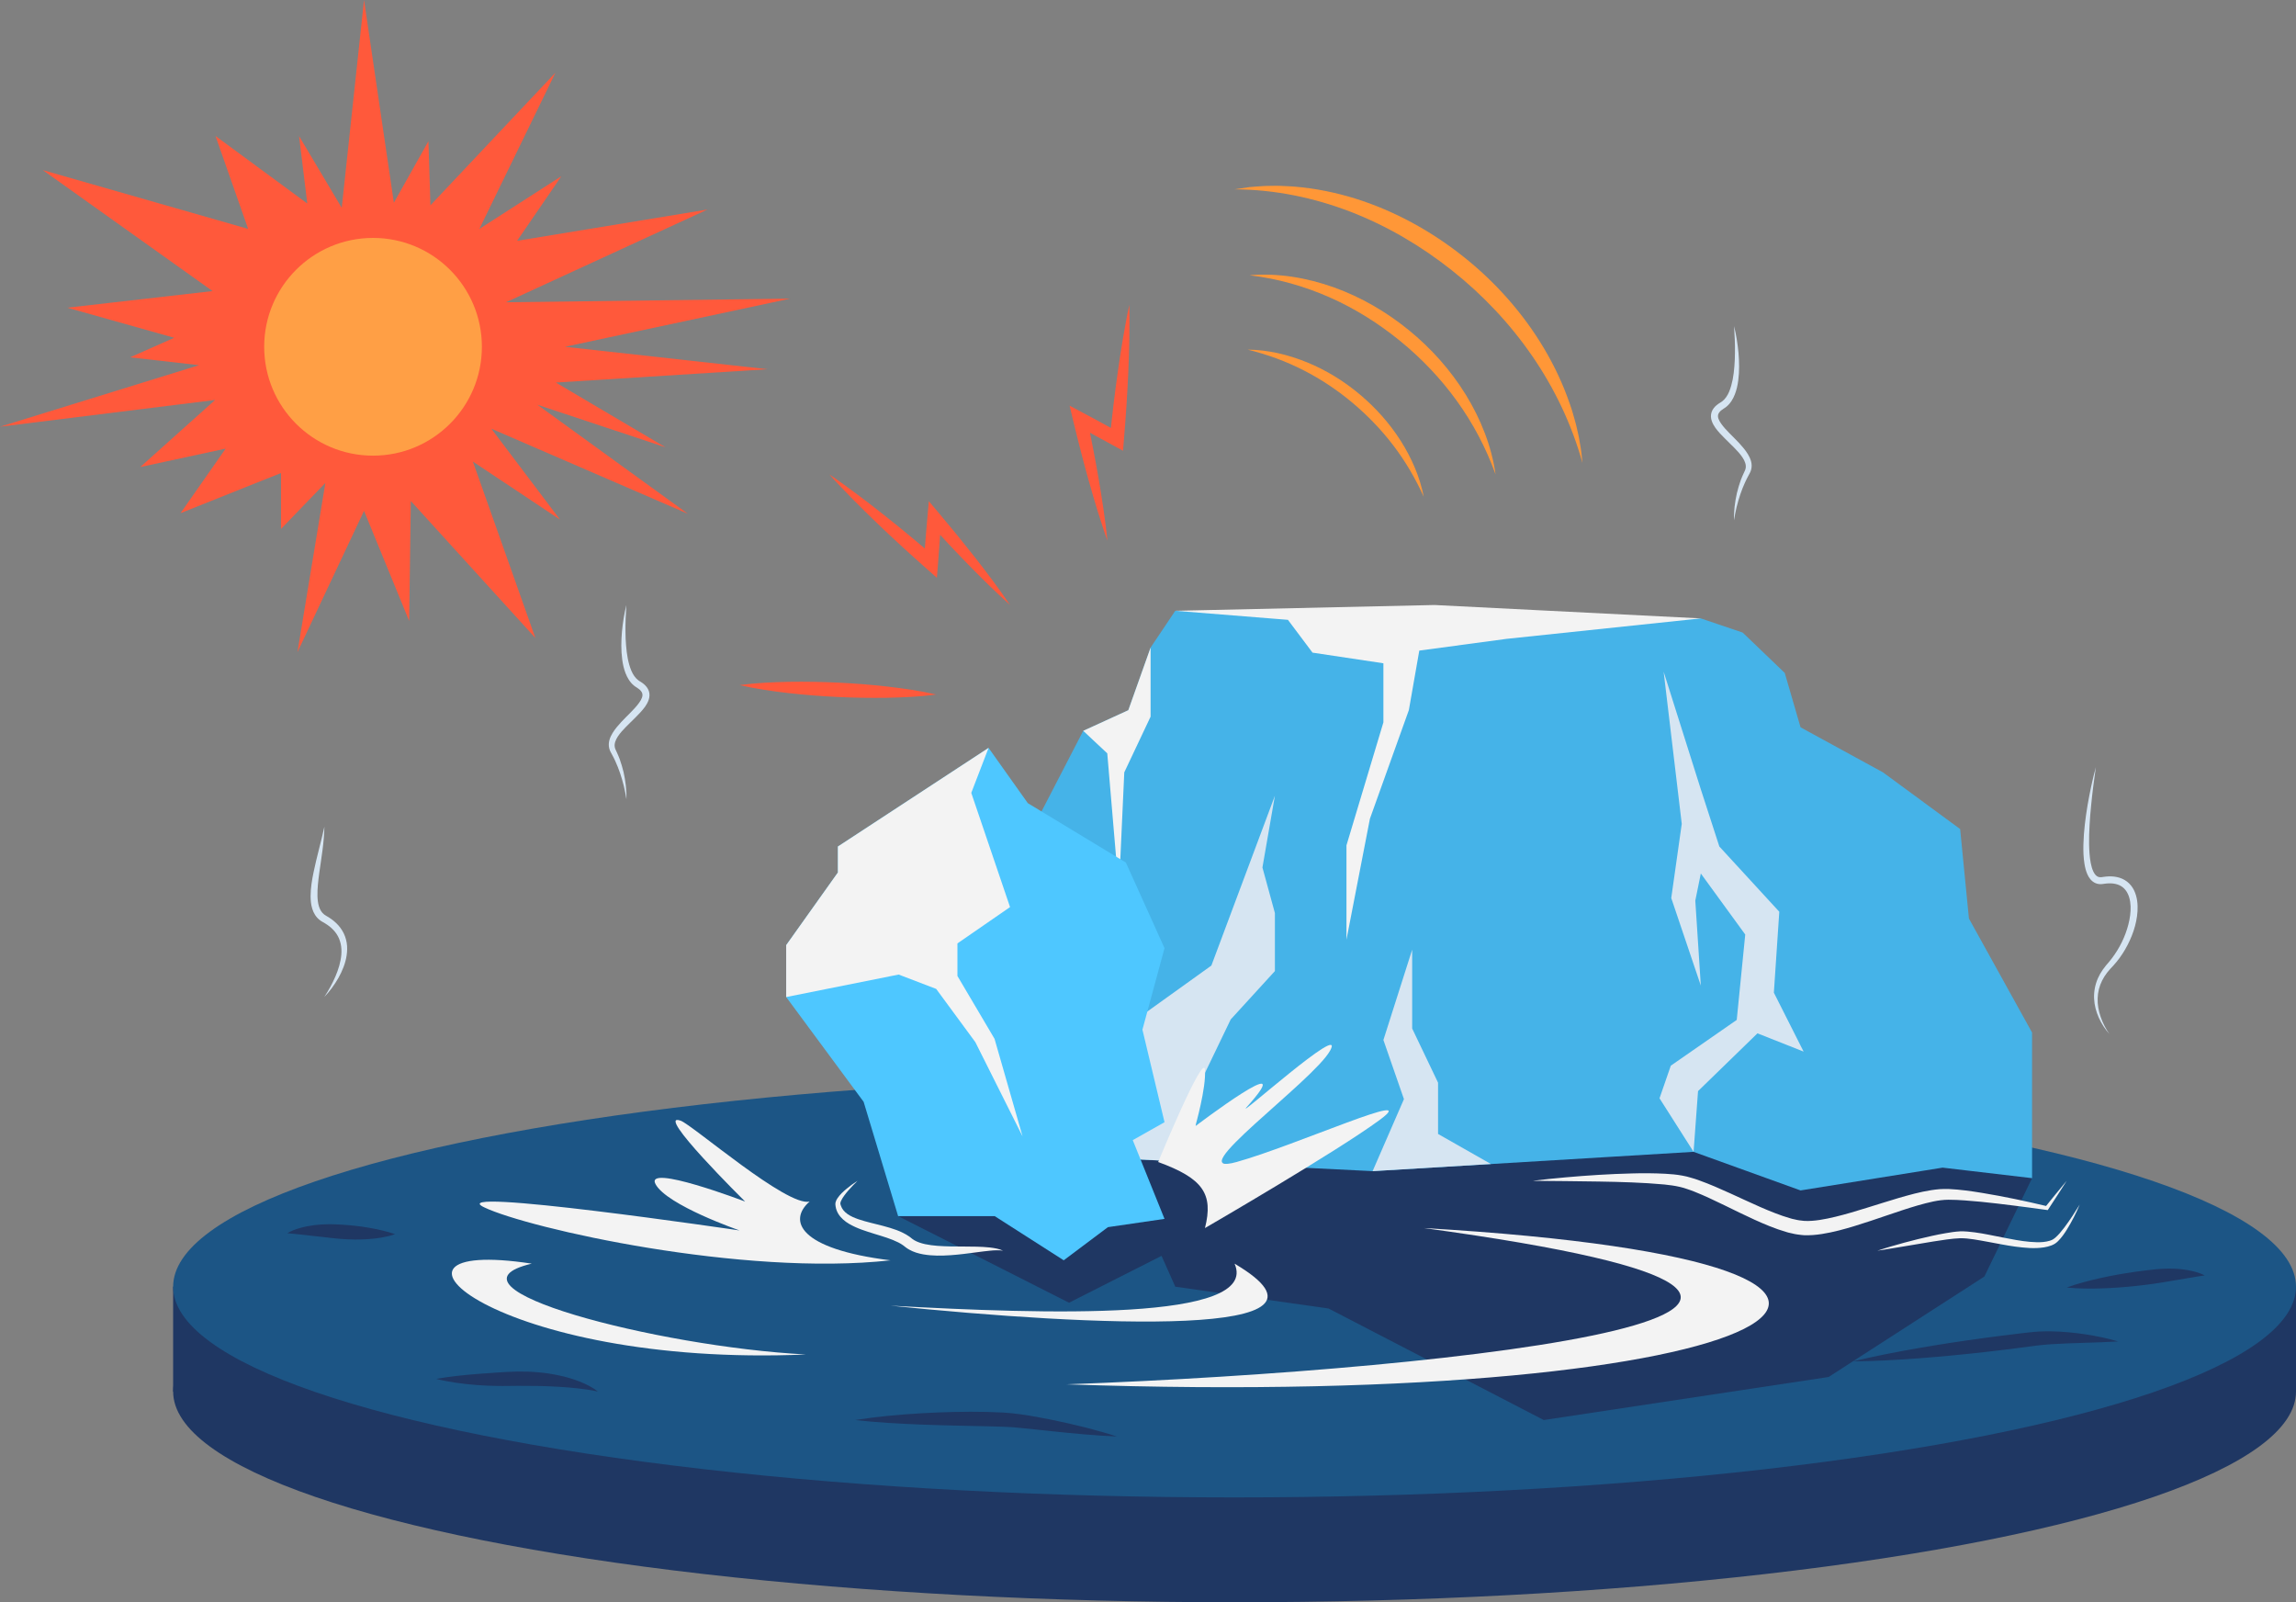 <svg xmlns="http://www.w3.org/2000/svg" width="1080" height="753.53" viewBox="0 0 1080 753.53"><rect x="0" y="0" width="1080" height="753.53" fill="#808080" stroke="none"/><g id="a"/><g id="b"><g id="c"><g id="d"><g><ellipse cx="580.72" cy="654.43" rx="499.28" ry="99.1" fill="#1f3763"/><path d="M81.43 605.12H1080v49.32H81.43z" fill="#1f3763"/><ellipse cx="580.72" cy="605.12" rx="499.28" ry="99.1" fill="#1c5585"/></g><path d="M955.85 554.08 933.41 600.35 860.14 647.59 726.15 667.83 624.92 615.38 552.83 605.12 546.37 590.62 502.85 612.66 422.46 571.93 468.03 508.55 841.83 515.52 955.85 554.08z" fill="#1f3763"/><g><g><path d="M586.86 164.43c9.55.08 19.09 2.35 28.03 6 8.95 3.67 17.3 8.82 24.72 15.05 7.43 6.22 13.96 13.53 19.17 21.68 5.18 8.15 9.11 17.13 10.94 26.5-3.92-8.68-8.67-16.77-14.31-24.15-5.62-7.39-12.07-14.08-19.15-20.02-7.08-5.95-14.8-11.13-23.07-15.34-8.27-4.24-17.07-7.47-26.32-9.72z" fill="#ff9737"/><path d="M587.82 129.45c13.31-1.14 26.94 1.16 39.67 5.71 12.76 4.57 24.65 11.52 35.17 20.08 10.52 8.55 19.69 18.83 26.8 30.35 7.09 11.51 12.18 24.32 14.04 37.54-4.5-12.54-10.68-24.16-18.3-34.69-7.61-10.53-16.62-19.97-26.66-28.14-10.03-8.17-21.07-15.13-32.95-20.39-11.88-5.27-24.54-8.87-37.77-10.45z" fill="#ff9737"/><path d="M580.72 89.04c2.33-.38 4.68-.73 7.04-1.05 2.36-.18 4.74-.4 7.12-.52l3.58-.07 1.79-.02c.6-.01 1.2-.02 1.79.02l3.58.17 1.8.09c.6.02 1.2.06 1.79.13 9.56.8 19.04 2.73 28.25 5.58 18.41 5.76 35.63 15.22 50.74 27.21 15.13 11.97 28.18 26.64 38.04 43.19 4.92 8.28 9.04 17.02 12.14 26.08l1.14 3.4.99 3.45c.31 1.16.67 2.29.94 3.46l.79 3.49.39 1.74c.12.58.21 1.17.31 1.76l.61 3.51c.21 1.17.3 2.36.45 3.54.14 1.18.26 2.36.37 3.53-5.08-18.25-13.21-35.17-23.7-50.39-10.49-15.22-23.28-28.74-37.71-40.18-14.42-11.43-30.43-20.89-47.66-27.56-17.24-6.62-35.64-10.48-54.59-10.56z" fill="#ff9737"/></g><path d="M531.2 143.44c.08 2.66.11 5.32.1 7.97.01 2.66-.02 5.31-.07 7.96-.1 5.3-.26 10.59-.51 15.88-.23 5.29-.54 10.57-.87 15.85l-.56 7.91-.63 7.9-.41 5.08-4.51-2.46c-2.89-1.57-5.8-3.11-8.67-4.72l-4.32-2.39c-1.44-.79-2.87-1.61-4.3-2.42l4.78-3.6c.51 2.39 1.01 4.78 1.49 7.17.49 2.39.97 4.79 1.42 7.19.94 4.79 1.81 9.61 2.64 14.42.82 4.82 1.61 9.65 2.31 14.5.35 2.42.69 4.85.99 7.29.32 2.43.6 4.87.84 7.32-.83-2.31-1.63-4.64-2.38-6.97-.77-2.33-1.51-4.67-2.24-7.01-1.45-4.68-2.81-9.38-4.14-14.09-1.31-4.71-2.6-9.43-3.81-14.16-.62-2.36-1.21-4.73-1.8-7.1-.6-2.37-1.17-4.74-1.74-7.12l-1.68-7.04 6.46 3.44c1.45.77 2.91 1.53 4.36 2.32l4.34 2.35c2.9 1.56 5.77 3.17 8.65 4.76l-4.92 2.62.83-7.89.9-7.88c.64-5.25 1.31-10.5 2.06-15.74.73-5.24 1.54-10.47 2.42-15.7.44-2.61.9-5.23 1.4-7.83.48-2.61 1-5.22 1.57-7.82z" fill="#ff593b"/><path d="M390.1 223.12c2.21 1.48 4.38 3.01 6.54 4.56 2.17 1.54 4.3 3.11 6.42 4.7 4.24 3.18 8.44 6.4 12.58 9.69 2.08 1.63 4.13 3.3 6.2 4.95l6.13 5.03c4.07 3.37 8.11 6.78 12.12 10.23l-5.53 2.27c.24-3.51.48-7.02.77-10.53.14-1.75.27-3.51.43-5.26l.46-5.26.69-7.8 4.98 5.91c2.91 3.45 5.8 6.93 8.65 10.43 2.85 3.5 5.67 7.04 8.46 10.59 2.78 3.57 5.53 7.16 8.23 10.8 1.35 1.82 2.68 3.65 3.99 5.5 1.33 1.84 2.62 3.7 3.89 5.59-1.7-1.51-3.38-3.04-5.02-4.6-1.66-1.55-3.3-3.11-4.92-4.69-3.24-3.16-6.44-6.37-9.6-9.6-3.16-3.24-6.28-6.5-9.37-9.8-3.09-3.29-6.15-6.62-9.18-9.96l5.67-1.89-.32 5.27c-.1 1.76-.23 3.51-.35 5.27-.23 3.51-.51 7.02-.79 10.53l-.53 6.68-4.99-4.41c-3.96-3.5-7.88-7.04-11.78-10.61l-5.81-5.39c-1.92-1.82-3.85-3.63-5.75-5.47-3.82-3.66-7.59-7.38-11.31-11.15-1.86-1.89-3.71-3.78-5.53-5.72-1.83-1.92-3.64-3.86-5.41-5.86z" fill="#ff593b"/><path d="M440.37 326.63c-7.77 1.04-15.51 1.37-23.24 1.53-7.73.12-15.45-.02-23.15-.38-7.71-.36-15.4-.97-23.08-1.83-7.68-.9-15.35-1.97-22.99-3.76 7.77-1.04 15.51-1.38 23.24-1.54 7.73-.12 15.45.02 23.15.39 7.7.37 15.4.97 23.08 1.84 7.68.9 15.35 1.97 22.99 3.75z" fill="#ff593b"/></g><g><path d="M185.27 95.35 171.23.0 160.75 97.74 140.68 64.02 144.54 95.71 101.37 63.96 116.72 107.65 20.1 79.98 99.98 136.89 31.65 144.71 81.93 158.85 61.19 168.05 93.64 171.74.0 200.68 101.18 188.1 65.96 219.65 106.14 210.98 84.93 241.33 132.18 222.46V248.76L153.05 227.12 139.91 306.73 171.23 240.26 192.47 292.04 193.24 235.62l58.59 64.43L222.43 217.07 263.43 244.38 231.11 201.61 323.57 241.63l-70.78-51.28L313.04 210.36 261.47 179.91 361.06 173.64 265.72 163.09 371.65 140.45 238 142.16 332.79 98.54 243.24 113.25 264.06 82.87 225.5 107.65 261.27 34.17 202.47 96.55 201.53 66.4 185.27 95.35z" fill="#ff593b"/><circle cx="175.47" cy="163.09" r="51.2" fill="#ff9f45"/></g><g><path d="M552.83 287.25 541.22 304.55 530.74 334 509.53 343.7 486.06 389.08 513.08 544.18 645.65 550.78 796.63 541.7 846.95 559.85 913.77 549.13 955.85 554.08V485.6L926.15 431.98 922.02 389.9 885.72 363.23 846.95 342.05 839.52 316.48 819.73 297.5 800.04 290.83 552.83 287.25z" fill="#45b3e8"/><path d="M552.83 287.25 605.82 291.5 617.39 306.93 650.73 311.94V339.71L633.35 397.57V441.93L644.39 385.03 662.71 333.93 667.61 305.97 708.57 300.46 800.04 290.83 674.78 284.53 552.83 287.25z" fill="#f3f3f3"/><path d="M593.83 407.97 599.69 429.4V456.69L578.9 479.44 562.02 514.51 563.1 546.65 518.12 544.4 535.37 478.8 569.81 454.1 599.69 374.21 593.83 407.97z" fill="#d6e5f2"/><path d="M848.39 494.56 834.4 466.85 836.95 428.79 808.75 398.1 800.04 371.22 782.55 315.89 791.07 387.45 786.13 422.35 800.04 463.52 797.44 423.55 800.04 410.8 820.93 439.5 816.93 479.66 785.92 501.18 780.61 516.52 796.63 541.7 798.73 513.14 826.68 485.97 848.39 494.56z" fill="#d6e5f2"/><path d="M541.22 304.55V337.03L528.84 363.23 526.31 418.75 520.84 354.3 509.53 343.7 530.74 334 541.22 304.55z" fill="#f3f3f3"/><path d="M645.65 550.78 660.39 516.91 650.73 489.1 664.26 446.61V483.69L676.44 509.18V533.29L701.31 547.43 645.65 550.78z" fill="#d6e5f2"/></g><g><path d="M369.81 468.9 406.24 518.18 422.46 571.93H467.88L500.36 592.71 521.14 577.12 547.77 573.23 532.83 536.2 547.77 527.76 537.38 484.24 547.77 445.92 529.59 405.65 483.47 377.72 465.01 351.73 394.13 398.11V410.32L369.81 444.49V468.9z" fill="#4ec7ff"/><path d="M467.81 488.54 450.36 458.99V443.68L475.11 426.59 456.87 372.89 465.01 351.73 394.13 398.11V410.32L369.81 444.49V468.9L422.7 458.32 440.37 465.08v0L458.79 490.12 481 534.44 467.81 488.54z" fill="#f3f3f3"/></g><g><path d="M380.84 565.08c-10.51 2.68-55.15-36.08-60.69-38.04-12.83-4.55 30.34 38.04 30.34 38.04.0.0-47.55-18.12-42.12-8.15 5.43 9.96 39.52 21.74 39.52 21.74.0.0-140.97-20.83-120.14-10.87 20.83 9.96 121.68 32.63 191.11 24.92-43.43-5.38-48.17-18.79-38.04-27.64z" fill="#f3f3f3"/><path d="M544.79 546.48s21.36-51.77 22-43.36c.65 8.41-4.53 26.53-4.53 26.53.0.0 50.32-38.16 24.21-9.03-6.42 7.16 46.98-40.8 39.21-26.56-7.77 14.24-71.84 60.19-44.01 52.42 27.83-7.77 88.01-35.04 67.31-19.78-20.71 15.25-82.19 50.85-82.19 50.85 4.08-16.13-.96-23.37-22-31.06z" fill="#f3f3f3"/><path d="M418.88 614.04c94.19 9.64 222.1 15.82 161.84-19.75 12.01 27.23-89.44 23.75-161.84 19.75z" fill="#f3f3f3"/><path d="M250.12 594.28c-85.85-13.11-16.92 48.99 128.94 42.72-70.23-3.68-176.17-31.51-128.94-42.72z" fill="#f3f3f3"/><path d="M669.72 577.54c286.12 16.74 171.38 85.28-168 73.5 187.57-6.82 443.43-36.01 168-73.5z" fill="#f3f3f3"/></g><path d="M152.58 468.81c2.02-3.08 3.79-6.29 5.21-9.62 1.42-3.31 2.47-6.78 2.77-10.24.29-3.45-.37-6.87-2.18-9.62-.9-1.38-2.05-2.58-3.37-3.63-.67-.51-1.36-1-2.09-1.44-.36-.23-.74-.43-1.11-.65-.47-.26-.95-.55-1.38-.9-.88-.67-1.64-1.52-2.23-2.44-.59-.92-1.02-1.91-1.32-2.91-.62-1.99-.76-3.98-.78-5.91.02-3.87.64-7.56 1.39-11.2 1.49-7.26 3.54-14.26 5.1-21.47-.11 7.4-1.44 14.72-2.44 21.93-.46 3.6-.91 7.21-.82 10.7.05 1.73.25 3.44.73 4.96.48 1.53 1.28 2.8 2.42 3.7.28.23.59.42.92.61.42.25.85.48 1.26.75.83.51 1.63 1.11 2.4 1.73.76.64 1.49 1.33 2.16 2.08.66.76 1.26 1.58 1.79 2.45 1.06 1.74 1.74 3.69 2.07 5.67.33 1.98.26 3.98-.02 5.9-.28 1.92-.79 3.78-1.47 5.55-.68 1.77-1.48 3.48-2.4 5.1-1.86 3.24-4.05 6.27-6.62 8.92z" fill="#d6e5f2"/><path d="M992.29 486.35c-2.07-2.26-3.75-4.88-5.04-7.71-1.27-2.83-2.1-5.91-2.23-9.09-.13-3.17.48-6.41 1.75-9.36.64-1.47 1.44-2.87 2.36-4.18.45-.66.94-1.29 1.45-1.91l1.5-1.75c3.77-4.54 6.71-9.82 8.46-15.44.88-2.8 1.49-5.68 1.64-8.56.15-2.85-.18-5.75-1.35-8.11-.58-1.17-1.35-2.21-2.34-2.97-.98-.77-2.16-1.3-3.45-1.57-1.29-.29-2.67-.32-4.07-.2-.35.04-.7.06-1.05.12l-.53.08c-.21.03-.46.07-.7.09-.96.09-2.03-.03-3-.45-.97-.41-1.78-1.09-2.4-1.82-.62-.73-1.06-1.53-1.42-2.32-.7-1.59-1.08-3.18-1.35-4.77-.53-3.17-.6-6.29-.52-9.39.16-6.2.95-12.3 1.95-18.35 1.05-6.04 2.3-12.04 3.91-17.94-.86 6.05-1.67 12.1-2.24 18.16-.31 3.03-.56 6.06-.72 9.08-.17 3.03-.29 6.05-.23 9.06.07 3 .24 6 .78 8.85.28 1.42.66 2.8 1.23 4 .57 1.2 1.35 2.13 2.23 2.46.44.18.93.24 1.49.19.14.0.27-.03.43-.06l.61-.09c.4-.07.81-.1 1.22-.15 1.64-.15 3.34-.14 5.05.22 1.7.34 3.39 1.06 4.82 2.16 1.44 1.1 2.56 2.57 3.31 4.13 1.51 3.16 1.79 6.56 1.61 9.77-.2 3.23-.88 6.36-1.89 9.37-1.02 3-2.34 5.88-3.92 8.6-1.58 2.73-3.43 5.29-5.56 7.62l-1.56 1.67c-.48.55-.96 1.1-1.4 1.68-.89 1.15-1.65 2.39-2.31 3.68-1.31 2.58-2.04 5.46-2.11 8.39-.11 2.94.45 5.91 1.43 8.75.49 1.42 1.08 2.81 1.78 4.16.69 1.35 1.45 2.67 2.36 3.9z" fill="#d6e5f2"/><path d="M815.66 244.71c-.16-4.26.41-8.53 1.33-12.73.5-2.09 1.12-4.16 1.85-6.2.41-1 .78-2.02 1.26-3l.67-1.45c.19-.39.29-.79.37-1.19.27-1.6-.39-3.33-1.46-4.95-1.06-1.62-2.45-3.13-3.9-4.6-1.45-1.48-2.97-2.94-4.5-4.45-1.52-1.52-3.05-3.08-4.4-4.95-.66-.95-1.28-1.99-1.7-3.23-.43-1.22-.55-2.77-.07-4.17.48-1.4 1.42-2.46 2.36-3.25.48-.39.97-.75 1.48-1.05l.65-.41c.18-.1.35-.25.53-.37 1.38-1.05 2.44-2.67 3.21-4.46.76-1.81 1.29-3.78 1.69-5.78.4-2.01.63-4.08.79-6.15.18-2.08.25-4.17.27-6.28.06-4.21-.12-8.43-.42-12.67 1.05 4.13 1.68 8.35 2.09 12.61.35 4.26.46 8.58-.12 12.92-.28 2.17-.74 4.35-1.56 6.48-.82 2.11-2.02 4.24-3.96 5.86-.25.19-.49.39-.76.56l-.69.44c-.4.25-.76.52-1.1.8-.66.57-1.14 1.2-1.34 1.81-.19.62-.17 1.29.1 2.06.26.77.74 1.57 1.29 2.35 1.11 1.58 2.53 3.08 3.99 4.57 1.46 1.5 3 2.97 4.47 4.55 1.46 1.6 2.91 3.26 4.11 5.23.59.99 1.12 2.06 1.46 3.26.34 1.19.41 2.54.11 3.81-.16.63-.37 1.25-.68 1.8l-.75 1.39c-.51.89-.92 1.85-1.39 2.77-.87 1.88-1.64 3.82-2.31 5.8-1.34 3.96-2.35 8.06-2.97 12.27z" fill="#d6e5f2"/><path d="M294.65 375.88c-.62-4.2-1.63-8.31-2.97-12.27-.67-1.98-1.45-3.91-2.31-5.8-.46-.93-.87-1.88-1.39-2.77l-.75-1.39c-.31-.55-.52-1.17-.68-1.8-.3-1.28-.22-2.62.11-3.81.33-1.2.86-2.27 1.46-3.26 1.2-1.97 2.65-3.64 4.11-5.23 1.48-1.58 3.01-3.06 4.47-4.55 1.46-1.49 2.88-3 3.99-4.57.56-.78 1.03-1.58 1.29-2.35.27-.77.3-1.45.1-2.06-.2-.62-.68-1.25-1.34-1.81-.34-.28-.7-.55-1.1-.8l-.69-.44c-.27-.16-.51-.37-.76-.56-1.95-1.62-3.14-3.75-3.96-5.86-.82-2.13-1.28-4.31-1.56-6.48-.57-4.34-.47-8.66-.12-12.92.41-4.26 1.04-8.48 2.09-12.61-.29 4.24-.48 8.46-.42 12.67.01 2.1.09 4.2.27 6.28.17 2.08.4 4.14.79 6.15.4 2.01.93 3.98 1.69 5.78.77 1.79 1.83 3.42 3.21 4.46.18.12.34.26.53.37l.65.41c.5.3 1 .66 1.48 1.05.94.79 1.88 1.85 2.36 3.25.49 1.4.36 2.96-.07 4.17-.42 1.24-1.04 2.28-1.7 3.23-1.36 1.87-2.89 3.43-4.4 4.95-1.52 1.51-3.04 2.97-4.5 4.45-1.45 1.47-2.84 2.98-3.9 4.6-1.06 1.61-1.73 3.35-1.46 4.95.08.4.18.8.37 1.19l.67 1.45c.48.98.85 2 1.26 3 .73 2.04 1.34 4.11 1.85 6.2.92 4.2 1.49 8.47 1.33 12.73z" fill="#d6e5f2"/><g><path d="M972.13 555.33c-1.41 2.25-2.85 4.46-4.28 6.69l-4.34 6.65-.28.43-.61-.08c-5.13-.7-10.26-1.43-15.4-2.05-5.14-.63-10.27-1.29-15.4-1.78-2.56-.26-5.13-.45-7.68-.65-2.55-.2-5.09-.3-7.57-.31-4.77.0-9.64 1.31-14.53 2.68-9.77 2.86-19.46 6.58-29.51 9.63-5.03 1.54-10.14 2.95-15.54 3.8-2.7.41-5.48.69-8.42.57-.73-.02-1.45-.16-2.17-.23l-1.08-.14c-.36-.04-.72-.1-1.06-.18l-2.05-.46-1.02-.23-.98-.29c-5.28-1.53-10.16-3.61-14.95-5.78-4.79-2.17-9.44-4.49-14.08-6.75-4.65-2.23-9.27-4.48-13.94-6.33l-1.75-.68c-.58-.22-1.17-.4-1.75-.6-.58-.19-1.17-.41-1.75-.58l-1.74-.45c-2.34-.56-4.82-.88-7.34-1.15-10.13-.94-20.52-1.21-30.86-1.39-10.35-.2-20.73-.22-31.12-.34 5.16-.65 10.33-1.17 15.5-1.63 5.17-.49 10.36-.83 15.55-1.17 5.19-.34 10.39-.52 15.6-.67 5.21-.16 10.44-.12 15.73.15 2.64.15 5.33.36 8.06.88l2.05.43c.68.16 1.31.37 1.97.55.65.19 1.32.37 1.96.58l1.9.67c5.04 1.8 9.84 3.92 14.58 6.08 4.74 2.15 9.42 4.36 14.1 6.42 2.34 1.02 4.69 2.01 7.04 2.91 2.35.91 4.7 1.74 7.05 2.4l.88.26.87.19 1.74.39c.29.08.58.12.86.14l.85.1c.56.05 1.13.17 1.69.18 2.25.11 4.65-.1 7.07-.46 2.42-.37 4.87-.89 7.32-1.48 2.45-.59 4.91-1.25 7.36-1.97 4.91-1.43 9.83-3 14.79-4.54 4.95-1.56 9.96-3.07 15.09-4.38 2.56-.65 5.17-1.21 7.85-1.63l2.02-.28c.69-.07 1.37-.14 2.06-.2 1.4-.11 2.78-.08 4.17-.07 5.4.25 10.56.99 15.72 1.84 10.3 1.69 20.47 3.84 30.59 6.26l-.89.35 5-6.17c1.69-2.04 3.36-4.1 5.06-6.12z" fill="#f3f3f3"/><path d="M978.29 566.44c-1.72 4.08-3.72 8.04-6.07 11.84-1.19 1.9-2.47 3.74-4.15 5.42-.42.42-.89.81-1.43 1.18-.59.37-1.13.62-1.69.84-1.13.43-2.29.71-3.44.9-4.63.72-9.16.22-13.58-.35-4.43-.59-8.77-1.52-13.09-2.29-2.16-.38-4.3-.81-6.44-1.12-2.13-.31-4.27-.56-6.32-.53-2.05.08-4.23.29-6.38.59-2.16.28-4.33.65-6.5.97-8.68 1.41-17.36 2.97-26.11 4.3 4.2-1.41 8.45-2.62 12.72-3.79l6.42-1.66c2.15-.52 4.31-1.02 6.47-1.5 2.16-.49 4.34-.91 6.54-1.29 2.2-.38 4.41-.73 6.77-.86 2.37-.06 4.63.19 6.86.48 2.23.31 4.43.67 6.6 1.11 4.35.87 8.65 1.74 12.94 2.49 2.15.37 4.29.68 6.43.86 2.14.18 4.27.28 6.34.07 1.03-.11 2.04-.29 3-.59.47-.16.96-.33 1.32-.53.39-.23.8-.51 1.19-.84 1.57-1.32 2.94-3.04 4.27-4.76 2.64-3.48 5.02-7.2 7.35-10.96z" fill="#f3f3f3"/><path d="M403.36 555.33c-1.49 1.45-2.92 2.95-4.28 4.49-.67.77-1.32 1.57-1.91 2.38-.59.81-1.14 1.65-1.52 2.48-.19.41-.33.83-.36 1.17-.02.17.0.31.02.4.05.18.11.43.18.63.27.85.69 1.62 1.23 2.29 1.08 1.36 2.65 2.36 4.36 3.16 1.73.79 3.61 1.41 5.54 1.95 1.93.55 3.91 1.03 5.92 1.53 2.01.51 4.05 1.01 6.09 1.64 2.05.63 4.12 1.34 6.15 2.36 1.02.5 2.03 1.09 3.01 1.78.24.18.49.35.72.55l.56.46c.31.24.65.47 1.01.68 1.44.84 3.21 1.41 5.06 1.83 3.73.79 7.78.98 11.85 1.07 4.08.07 8.22.02 12.39.12 2.09.06 4.19.15 6.29.39 2.08.26 4.23.58 6.14 1.48-1.03-.16-2.06-.2-3.09-.17-1.02.01-2.05.08-3.07.19-2.04.19-4.08.46-6.13.73-4.09.54-8.22 1.11-12.42 1.39-4.2.28-8.49.37-12.91-.41-2.2-.41-4.46-1.04-6.61-2.27-.54-.3-1.06-.65-1.57-1.04l-.65-.51c-.16-.13-.34-.26-.51-.39-.71-.51-1.48-.98-2.32-1.4-3.35-1.69-7.28-2.82-11.23-4.03-3.95-1.25-8.06-2.44-11.95-4.72-1.91-1.14-3.8-2.66-5.06-4.75-.62-1.04-1.05-2.2-1.23-3.37-.06-.3-.07-.57-.11-.89-.04-.42.02-.81.1-1.14.18-.68.46-1.22.77-1.71 1.26-1.93 2.85-3.32 4.46-4.68 1.62-1.34 3.31-2.56 5.07-3.68z" fill="#f3f3f3"/><path d="M402.27 667.83c10.28-1.64 20.58-2.55 30.9-3.17 10.32-.58 20.65-.88 31.03-.65 2.59.06 5.2.17 7.82.31 1.32.11 2.63.18 3.96.32 1.33.14 2.65.28 3.94.48 5.19.74 10.28 1.66 15.35 2.71 10.14 2.1 20.19 4.55 30.1 7.73-10.39-.42-20.67-1.43-30.91-2.5-5.11-.53-10.23-1.12-15.28-1.59l-1.89-.17-1.86-.14c-1.24-.09-2.51-.12-3.76-.18-2.53-.1-5.07-.18-7.63-.22-10.23-.23-20.53-.4-30.83-.8-10.3-.42-20.61-.96-30.95-2.11z" fill="#1f3763"/><path d="M871.49 640.27c10.24-2.47 20.54-4.47 30.86-6.26 10.32-1.79 20.67-3.37 31.04-4.77 5.19-.7 10.37-1.37 15.57-1.98l3.9-.47c1.31-.14 2.57-.3 3.97-.41.68-.05 1.37-.13 2.05-.16l2.03-.07c1.36-.06 2.69-.03 4.04-.03 5.36.09 10.64.62 15.88 1.39 5.23.8 10.42 1.85 15.52 3.37-10.58.63-21.03.64-31.26 1.28-2.54.18-5.09.38-7.55.71l-7.72 1.02c-5.19.68-10.39 1.3-15.59 1.9-10.4 1.18-20.83 2.19-31.28 2.98-10.45.79-20.93 1.38-31.46 1.49z" fill="#1f3763"/><path d="M972.13 605.52c2.62-.98 5.27-1.77 7.92-2.5 2.65-.73 5.31-1.38 7.98-1.97 5.34-1.18 10.7-2.13 16.09-2.9l4.04-.54 4.05-.48c.68-.08 1.35-.14 2.03-.21l2.09-.17c1.39-.07 2.79-.15 4.19-.13 2.8.0 5.61.2 8.4.68 2.77.5 5.58 1.16 8.12 2.52-2.82.39-5.48.86-8.14 1.31l-7.91 1.34-3.94.66c-1.31.21-2.63.42-3.99.61l-4.05.54-4.06.47c-5.42.59-10.86.99-16.32 1.17-2.73.1-5.47.12-8.22.07-2.75-.05-5.51-.17-8.29-.47z" fill="#1f3763"/><path d="M185.83 580.39c-1.05.4-2.12.72-3.19.97-1.07.26-2.14.47-3.21.66-2.14.37-4.28.59-6.42.74-4.28.29-8.54.21-12.77-.12-1.05-.08-2.13-.18-3.16-.3l-1.54-.16c-.51-.07-1.03-.13-1.54-.18l-6.18-.69c-4.14-.46-8.25-.97-12.64-1.35 1.91-1.18 4.03-1.9 6.14-2.5 2.12-.59 4.28-.99 6.45-1.28 2.17-.25 4.34-.42 6.52-.43 1.09-.03 2.17.0 3.25.04 1.08.02 2.11.08 3.17.15 4.21.26 8.39.7 12.57 1.42 4.18.71 8.33 1.63 12.56 3.03z" fill="#1f3763"/><path d="M281.21 654.43c-3.19-.73-6.33-1.13-9.47-1.49-3.14-.33-6.25-.62-9.39-.77-6.24-.38-12.49-.44-18.76-.42-1.57.02-3.14.07-4.71.05-1.6.0-3.23.05-4.84.0-3.23-.03-6.46-.19-9.67-.42-6.43-.52-12.85-1.31-19.21-2.89 6.44-1.17 12.82-1.78 19.19-2.32 3.18-.24 6.36-.49 9.53-.68l4.76-.29c1.63-.09 3.26-.12 4.89-.18 6.53-.07 13.11.45 19.55 1.86 3.22.67 6.39 1.62 9.47 2.81.77.3 1.53.61 2.28.96.75.34 1.5.69 2.22 1.09 1.46.77 2.88 1.63 4.15 2.69z" fill="#1f3763"/></g></g></g></g></svg>